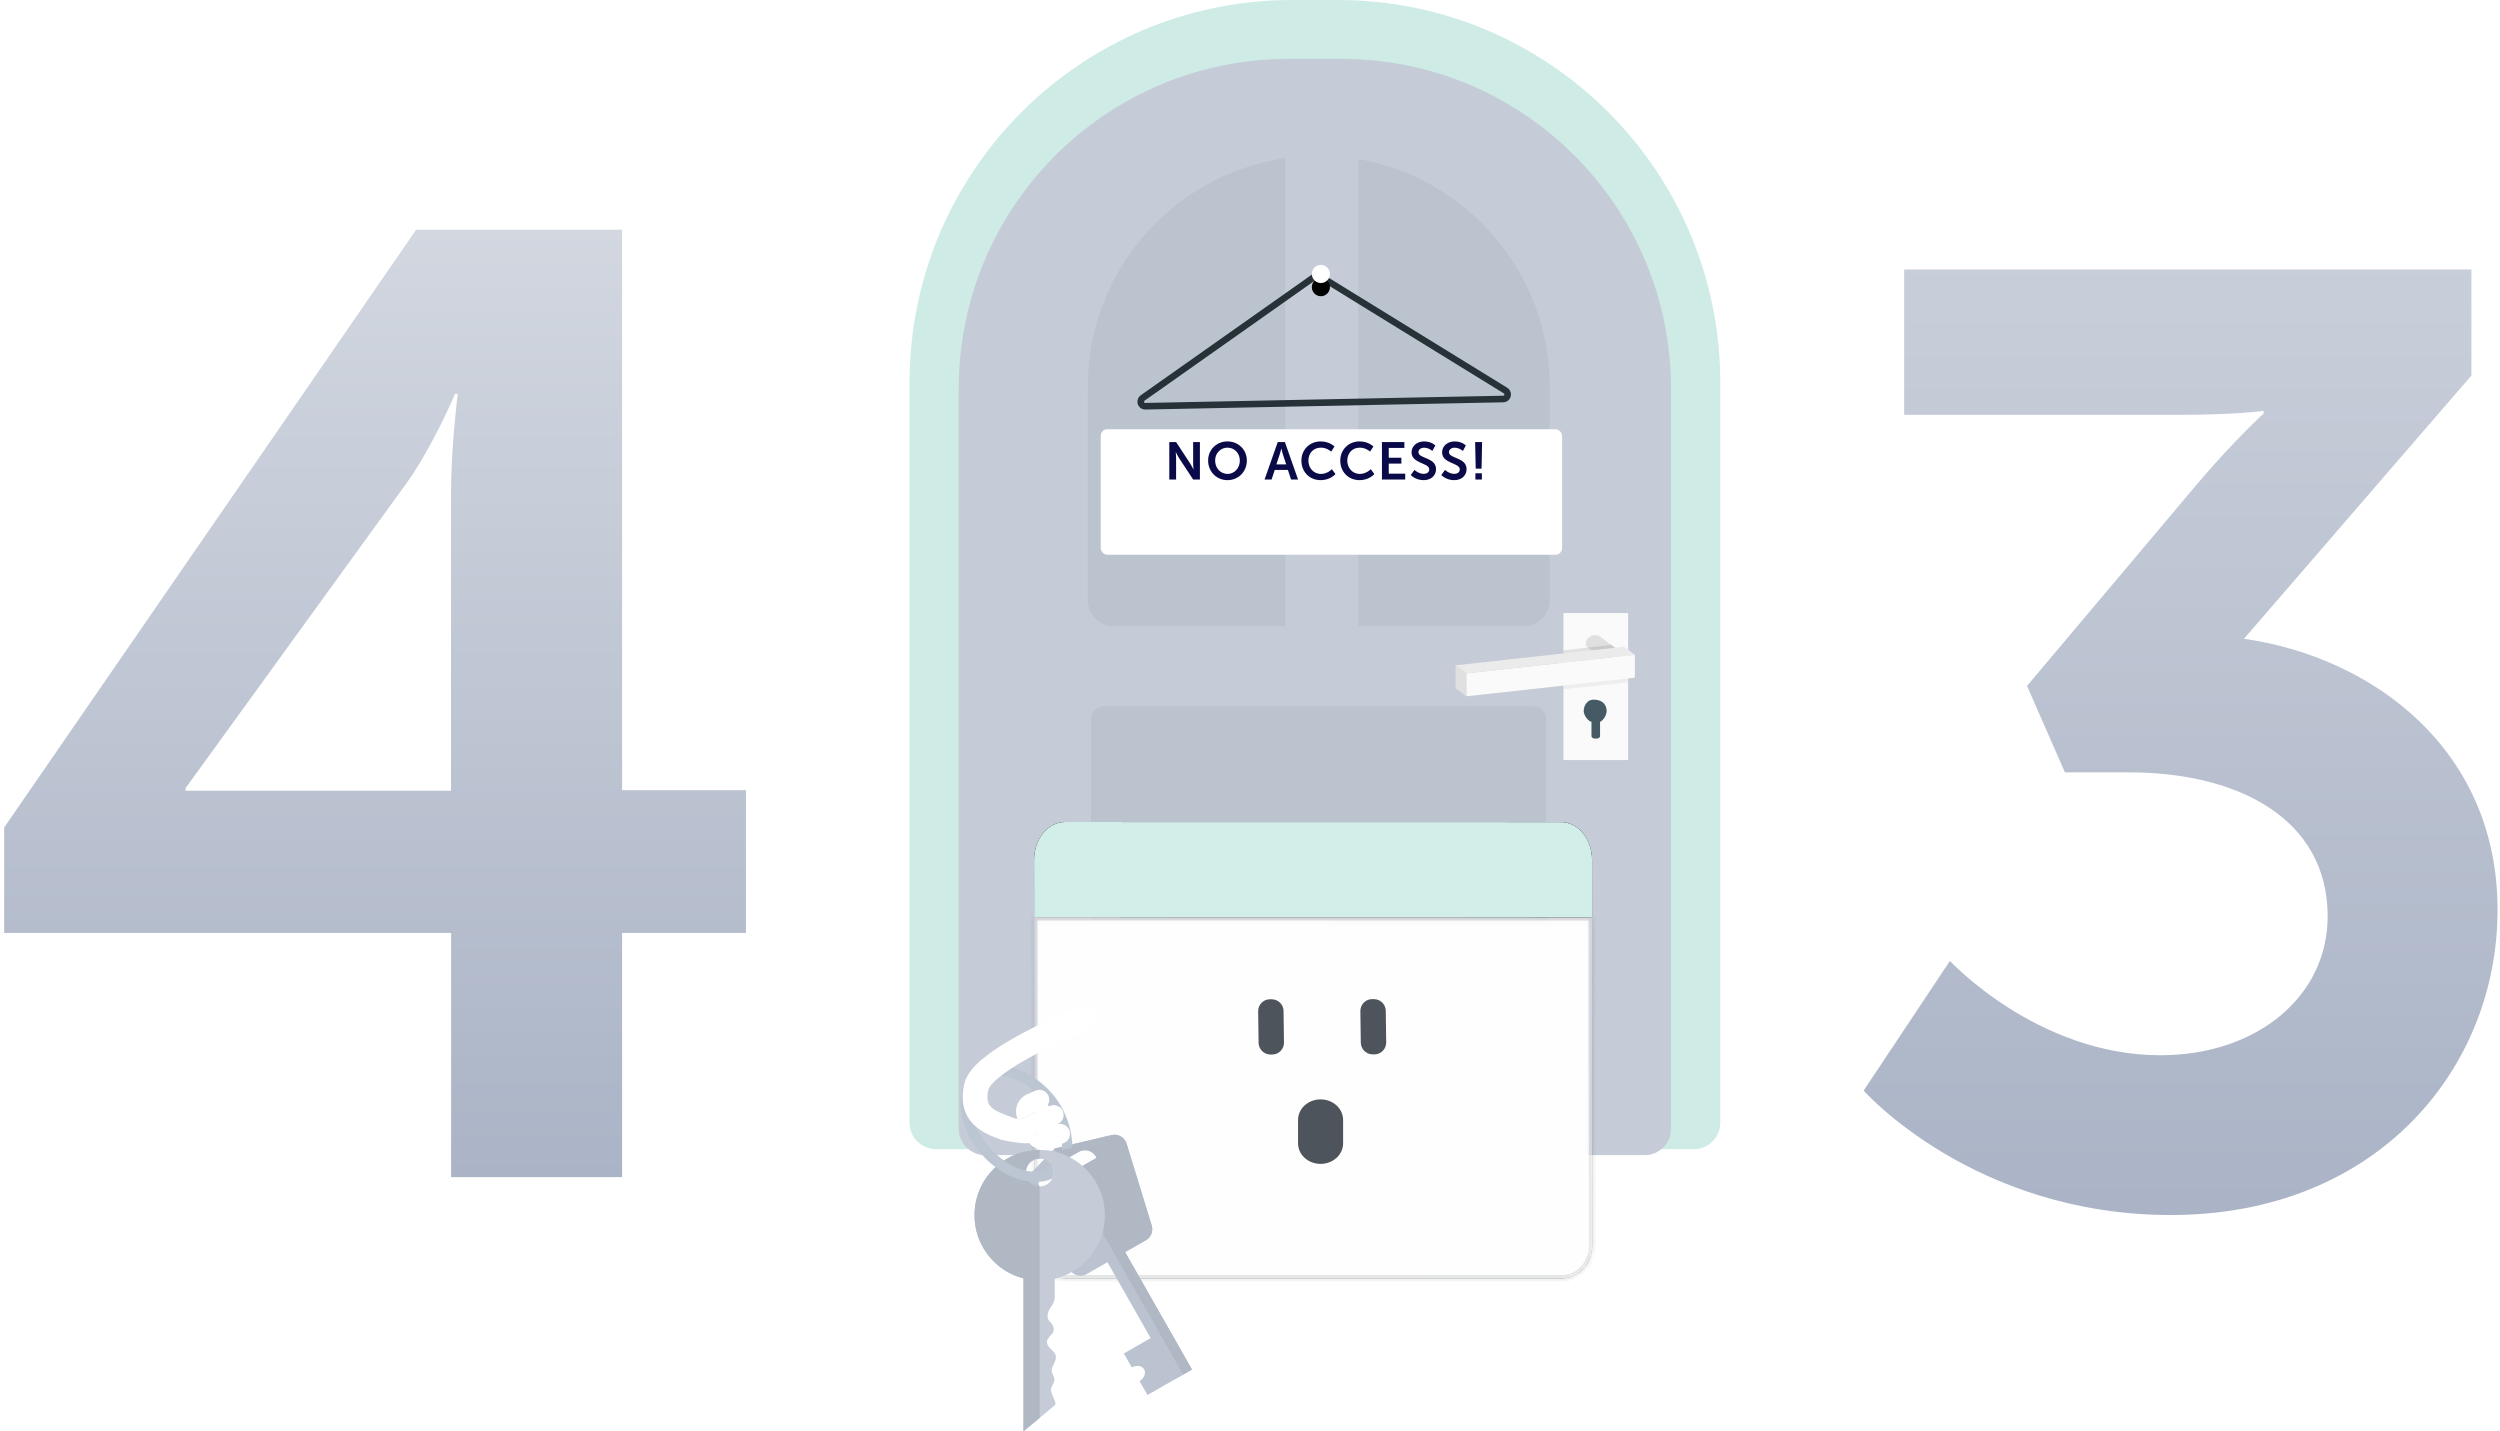 <svg width="379" height="217" viewBox="0 0 379 217" fill="none" xmlns="http://www.w3.org/2000/svg">
<path d="M137.891 58C137.891 25.968 163.859 0 195.891 0H202.794C234.827 0 260.794 25.968 260.794 58V170.209C260.794 172.418 259.003 174.209 256.794 174.209H141.891C139.682 174.209 137.891 172.418 137.891 170.209V58Z" fill="#CFEBE5"/>
<path d="M145.347 58.923C145.347 31.309 167.733 8.923 195.347 8.923H203.328C230.942 8.923 253.328 31.309 253.328 58.923V171.122C253.328 173.331 251.537 175.122 249.328 175.122H149.347C147.138 175.122 145.347 173.331 145.347 171.122V58.923Z" fill="#C5CCD8"/>
<path d="M165.385 109.081C165.385 107.976 166.28 107.081 167.385 107.081H232.404C233.508 107.081 234.404 107.976 234.404 109.081V159.968C234.404 162.177 232.613 163.968 230.404 163.968H169.385C167.176 163.968 165.385 162.177 165.385 159.968V109.081Z" fill="#BBC3CF"/>
<path fill-rule="evenodd" clip-rule="evenodd" d="M194.834 23.971C177.907 26.435 164.906 41.009 164.906 58.62V90.944C164.906 93.153 166.697 94.944 168.906 94.944H194.834V23.971ZM205.919 94.944H230.936C233.146 94.944 234.936 93.153 234.936 90.944V58.62C234.936 41.326 222.4 26.961 205.919 24.116V94.944Z" fill="#BBC3CF"/>
<path d="M237.02 92.94H246.827V115.224H237.02V92.94Z" fill="#FAFAFA"/>
<path opacity="0.05" d="M246.827 99.072L237.02 100.129V104.489L246.827 103.439V99.072Z" fill="black"/>
<path d="M240.779 98.245L245.273 101.582L247.072 99.851L242.578 96.513C242.352 96.339 242.032 96.256 241.674 96.298C240.967 96.374 240.402 96.924 240.402 97.521C240.411 97.814 240.553 98.071 240.779 98.245Z" fill="#E0E0E0"/>
<path opacity="0.1" d="M237.02 100.17L244.17 100.754V99.169L245.913 98.981L244.274 97.765L237.02 98.585V100.17Z" fill="black"/>
<path d="M222.294 102.083V105.559L247.845 102.736V99.26L222.294 102.083Z" fill="#FAFAFA"/>
<path d="M222.294 102.082L220.664 100.866V104.349L222.294 105.559V102.082Z" fill="#E0E0E0"/>
<path d="M247.845 99.26L246.205 98.043L220.664 100.866L222.294 102.083L247.845 99.26Z" fill="#EBEBEB"/>
<path d="M240.089 107.799C240.089 107.003 240.609 106.063 241.583 106.063C243.077 106.063 243.568 106.987 243.568 107.765C243.568 108.342 243.153 109.157 242.569 109.435V111.576C242.569 111.84 242.313 111.972 242.013 111.972L241.812 111.972C241.519 111.972 241.269 111.832 241.269 111.576V109.435C240.685 109.296 240.089 108.383 240.089 107.799Z" fill="#455A64"/>
<path opacity="0.732" d="M282.527 165.335C282.527 165.335 299.172 184.197 329.093 184.197C360.401 184.197 378.63 161.96 378.63 137.936C378.63 113.515 359.608 99.617 340.189 96.837L374.667 56.929V40.847H288.67V62.886H330.678C339 62.886 343.161 62.29 343.161 62.29V62.687C343.161 62.687 338.604 66.857 333.056 73.409L307.296 103.985L313.043 117.089H322.752C339.198 117.089 352.871 124.038 352.871 138.929C352.871 151.04 342.171 159.975 327.508 159.975C308.881 159.975 295.605 145.679 295.605 145.679L282.527 165.335Z" fill="url(#paint0_linear_218_8239)"/>
<path opacity="0.732" d="M94.309 178.45V141.433H113.086V119.789H94.309V34.831H63.083L0.63 125.453V141.433H68.389V178.45H94.309ZM68.372 119.88H28.137V119.47L61.803 73.008C65.703 67.482 68.988 59.704 68.988 59.704H69.398C69.398 59.704 68.372 67.686 68.372 74.85V119.88Z" fill="url(#paint1_linear_218_8239)"/>
<mask id="mask0_218_8239" style="mask-type:alpha" maskUnits="userSpaceOnUse" x="156" y="139" width="86" height="55">
<path d="M156.761 139.038L241.356 139.057L241.39 188.838C241.391 191.587 239.289 193.816 236.693 193.815L161.498 193.798C158.902 193.797 156.796 191.568 156.794 188.819L156.761 139.038Z" fill="white"/>
</mask>
<g mask="url(#mask0_218_8239)">
<path d="M156.761 139.038L241.356 139.057L241.39 188.838C241.391 191.587 239.289 193.816 236.693 193.815L161.498 193.798C158.902 193.797 156.796 191.568 156.794 188.819L156.761 139.038Z" fill="black"/>
<path d="M156.761 139.038L241.356 139.057L241.39 188.838C241.391 191.587 239.289 193.816 236.693 193.815L161.498 193.798C158.902 193.797 156.796 191.568 156.794 188.819L156.761 139.038Z" fill="#FEFEFE" stroke="#242A33" stroke-opacity="0.15"/>
<path d="M203.616 169.783C203.616 168.062 202.087 166.667 200.2 166.667C198.313 166.667 196.783 168.062 196.783 169.783L196.783 173.331C196.783 175.052 198.313 176.447 200.2 176.447C202.087 176.447 203.616 175.052 203.616 173.331L203.616 169.783Z" fill="#4E545C"/>
</g>
<path d="M161.462 124.619L236.653 124.632C239.248 124.632 241.354 127.212 241.356 130.393L241.361 139.034L156.771 139.02L156.766 130.379C156.764 127.198 158.866 124.619 161.462 124.619Z" fill="black"/>
<path d="M161.462 124.619L236.653 124.632C239.248 124.632 241.354 127.212 241.356 130.393L241.361 139.034L156.771 139.02L156.766 130.379C156.764 127.198 158.866 124.619 161.462 124.619Z" fill="#D1EEE8"/>
<path fill-rule="evenodd" clip-rule="evenodd" d="M192.549 151.489L192.815 151.492C193.787 151.504 194.573 152.291 194.586 153.265L194.652 158.049C194.666 159.04 193.875 159.855 192.885 159.867C192.87 159.868 192.855 159.868 192.84 159.867L192.574 159.864C191.602 159.852 190.816 159.066 190.803 158.092L190.737 153.308C190.723 152.316 191.514 151.502 192.504 151.489C192.519 151.489 192.534 151.489 192.549 151.489Z" fill="#4E545C"/>
<path fill-rule="evenodd" clip-rule="evenodd" d="M208.043 151.467L208.31 151.47C209.282 151.482 210.068 152.268 210.081 153.242L210.147 158.026C210.161 159.018 209.369 159.832 208.38 159.845C208.365 159.845 208.35 159.845 208.335 159.845L208.069 159.842C207.097 159.83 206.311 159.043 206.297 158.069L206.232 153.285C206.218 152.294 207.009 151.479 207.998 151.467C208.013 151.467 208.028 151.467 208.043 151.467Z" fill="#4E545C"/>
<path d="M168.716 186.57L180.706 207.624L178.028 209.156L166.038 188.102L168.716 186.57Z" fill="#BBC3D0"/>
<path d="M173.451 207.596C173.125 207.026 172.285 206.896 171.576 207.301L170.371 205.183L175.779 202.091L179.363 208.389L173.954 211.481L172.749 209.363C173.459 208.958 173.77 208.166 173.451 207.596Z" fill="#BBC3D0"/>
<path d="M153.686 180.55L159.853 174.125L168.515 172.076C169.497 171.839 170.493 172.417 170.793 173.384L174.599 185.785C174.865 186.645 174.495 187.576 173.715 188.021L169.233 190.583L164.752 193.145C163.972 193.597 162.987 193.437 162.376 192.771L153.661 183.182C152.974 182.426 152.99 181.279 153.686 180.55ZM157.807 180.353L166.258 175.524L166.156 175.341C165.628 174.419 164.456 174.094 163.536 174.624L158.422 177.545C157.502 178.074 157.178 179.248 157.706 180.17L157.807 180.353Z" fill="#BBC3D0"/>
<path d="M179.362 208.387L162.029 177.939L166.25 175.524L166.149 175.341C165.621 174.42 164.449 174.095 163.529 174.624L160.972 176.088L159.852 174.125L168.515 172.076C169.498 171.84 170.493 172.417 170.793 173.384L174.599 185.785C174.866 186.646 174.495 187.577 173.715 188.021L170.568 189.813L180.704 207.617L179.362 208.387Z" fill="#AFB8C3"/>
<path d="M155.156 217C155.156 217 159.807 213.118 159.9 213.039C160.338 212.679 159.167 211.152 159.325 210.576C159.44 210.144 159.828 209.611 159.857 209.193C159.893 208.733 159.469 208.322 159.44 207.854C159.397 207.047 160.216 206.363 160.058 205.535C159.9 204.721 158.764 204.376 158.714 203.497C158.671 202.597 159.979 202.338 159.706 201.25C159.483 200.343 158.671 200.336 158.829 199.277C158.922 198.622 159.267 198.254 159.598 197.714C159.929 197.174 159.9 196.8 159.9 196.137C159.9 194.581 159.9 193.033 159.9 191.478C159.9 191.449 159.9 191.42 159.9 191.391H155.156V217Z" fill="#C5CCD8"/>
<path d="M157.614 174.324C163.07 174.324 167.497 178.76 167.497 184.226C167.497 189.692 163.07 194.128 157.614 194.128C152.159 194.128 147.732 189.692 147.732 184.226C147.732 178.76 152.159 174.324 157.614 174.324ZM157.614 179.869C158.779 179.869 159.72 178.926 159.72 177.759C159.72 176.592 158.779 175.649 157.614 175.649C156.45 175.649 155.509 176.592 155.509 177.759C155.509 178.926 156.45 179.869 157.614 179.869Z" fill="#C5CCD8"/>
<path d="M155.509 177.758C155.509 178.925 156.45 179.868 157.615 179.868V214.947C156.4 215.963 155.156 217 155.156 217V193.804C150.894 192.709 147.732 188.842 147.732 184.225C147.732 178.759 152.159 174.323 157.615 174.323V175.641C156.45 175.648 155.509 176.592 155.509 177.758Z" fill="#AFB8C3"/>
<path d="M148.889 175.088C149.529 175.794 150.219 176.421 150.93 176.946C151.735 177.559 152.576 178.041 153.417 178.401C153.863 178.596 154.308 178.754 154.754 178.877C155.178 178.985 155.602 179.078 156.012 179.121C156.342 179.172 156.673 179.193 157.003 179.193C157.852 179.193 158.649 179.042 159.375 178.732L159.39 178.725C159.433 178.718 159.476 178.696 159.519 178.682C159.519 178.675 159.526 178.675 159.526 178.668V178.66C159.663 178.387 159.735 178.084 159.735 177.76C159.735 177.436 159.663 177.127 159.526 176.846C158.793 177.407 157.873 177.659 156.852 177.645C156.428 177.638 155.976 177.573 155.523 177.472C155.235 177.407 154.948 177.321 154.66 177.22C153.841 176.932 153.014 176.507 152.21 175.938C151.462 175.413 150.736 174.772 150.068 174.03C146.963 170.559 146.258 166.101 148.501 164.077C150.743 162.061 155.099 163.242 158.204 166.706C160.231 168.96 161.115 172.15 160.985 174.296L162.581 173.987C162.595 171.567 161.661 168.197 159.375 165.647C155.688 161.528 150.341 160.296 147.444 162.896C144.555 165.503 145.202 170.969 148.889 175.088Z" fill="#BCC5D2"/>
<path fill-rule="evenodd" clip-rule="evenodd" d="M166.087 153.615C166.483 154.572 166.029 155.669 165.073 156.065C162.561 157.106 158.757 158.798 155.504 160.645C153.873 161.571 152.439 162.503 151.388 163.377C150.249 164.326 149.889 164.94 149.837 165.166C149.634 166.048 149.669 166.62 149.764 166.987C149.854 167.336 150.025 167.607 150.288 167.857C150.921 168.46 151.915 168.834 153.353 169.373C154.321 169.736 157.26 170.276 156.897 171.246C156.535 172.216 156.404 173.147 155.933 173.287C155.215 173.502 151.858 172.818 151.762 172.782C150.591 172.348 148.917 171.727 147.707 170.575C146.999 169.9 146.424 169.032 146.138 167.926C145.857 166.837 145.885 165.636 146.187 164.323C146.538 162.796 147.788 161.496 148.994 160.492C150.289 159.414 151.938 158.357 153.657 157.381C157.104 155.425 161.069 153.664 163.641 152.599C164.596 152.203 165.692 152.658 166.087 153.615Z" fill="white"/>
<path d="M154.269 169.658C153.634 168.216 154.286 166.531 155.727 165.893L156.964 165.345C157.721 165.01 158.606 165.353 158.94 166.11C159.274 166.868 158.931 167.754 158.174 168.089L154.328 169.791L154.269 169.658Z" fill="white"/>
<path d="M154.332 169.799L159.143 167.669C159.9 167.334 160.784 167.676 161.118 168.434C161.452 169.191 161.109 170.077 160.352 170.412L155.541 172.542L154.332 169.799Z" fill="white"/>
<path d="M155.543 172.544L160.117 170.519C160.874 170.184 161.759 170.527 162.093 171.284C162.427 172.042 162.084 172.928 161.327 173.263L159.494 174.074C157.98 174.744 156.211 174.06 155.543 172.544Z" fill="white"/>
<path fill-rule="evenodd" clip-rule="evenodd" d="M199.717 41.647L173.227 60.332C172.922 60.547 172.844 60.975 173.051 61.288C173.178 61.479 173.389 61.591 173.614 61.587L227.904 60.489C228.273 60.481 228.567 60.167 228.56 59.788C228.557 59.55 228.434 59.332 228.237 59.211L199.717 41.647Z" stroke="#263238"/>
<g filter="url(#filter0_d_218_8239)">
<path d="M200.244 42.907C201.002 42.907 201.615 42.291 201.615 41.531C201.615 40.772 201.002 40.156 200.244 40.156C199.487 40.156 198.873 40.772 198.873 41.531C198.873 42.291 199.487 42.907 200.244 42.907Z" fill="black"/>
</g>
<path d="M200.244 42.907C201.002 42.907 201.615 42.291 201.615 41.531C201.615 40.772 201.002 40.156 200.244 40.156C199.487 40.156 198.873 40.772 198.873 41.531C198.873 42.291 199.487 42.907 200.244 42.907Z" fill="white"/>
<g filter="url(#filter1_d_218_8239)">
<rect x="166.868" y="60.072" width="69.945" height="19.023" rx="1" fill="white"/>
</g>
<path d="M177.265 72.695H178.297V69.423C178.297 69.087 178.241 68.543 178.241 68.543H178.257C178.257 68.543 178.513 69.095 178.729 69.423L180.881 72.695H181.905V67.015H180.881V70.295C180.881 70.631 180.937 71.175 180.937 71.175H180.921C180.921 71.175 180.665 70.623 180.449 70.295L178.297 67.015H177.265V72.695ZM183.151 69.815C183.151 71.487 184.415 72.791 186.087 72.791C187.759 72.791 189.023 71.487 189.023 69.815C189.023 68.191 187.759 66.919 186.087 66.919C184.415 66.919 183.151 68.191 183.151 69.815ZM184.215 69.815C184.215 68.695 185.047 67.863 186.087 67.863C187.127 67.863 187.959 68.695 187.959 69.815C187.959 70.983 187.127 71.847 186.087 71.847C185.047 71.847 184.215 70.983 184.215 69.815ZM195.724 72.695H196.788L194.788 67.015H193.708L191.708 72.695H192.772L193.252 71.239H195.244L195.724 72.695ZM194.26 67.999C194.26 67.999 194.38 68.559 194.484 68.879L194.988 70.399H193.5L194.004 68.879C194.116 68.559 194.244 67.999 194.244 67.999H194.26ZM197.29 69.831C197.29 71.503 198.49 72.791 200.226 72.791C201.674 72.791 202.458 71.871 202.458 71.871L201.914 71.127C201.914 71.127 201.25 71.847 200.266 71.847C199.082 71.847 198.354 70.895 198.354 69.815C198.354 68.759 199.058 67.863 200.258 67.863C201.162 67.863 201.81 68.463 201.81 68.463L202.306 67.695C202.306 67.695 201.594 66.919 200.21 66.919C198.538 66.919 197.29 68.183 197.29 69.831ZM203.185 69.831C203.185 71.503 204.385 72.791 206.121 72.791C207.569 72.791 208.353 71.871 208.353 71.871L207.809 71.127C207.809 71.127 207.145 71.847 206.161 71.847C204.977 71.847 204.249 70.895 204.249 69.815C204.249 68.759 204.953 67.863 206.153 67.863C207.057 67.863 207.705 68.463 207.705 68.463L208.201 67.695C208.201 67.695 207.489 66.919 206.105 66.919C204.433 66.919 203.185 68.183 203.185 69.831ZM209.504 72.695H213.032V71.807H210.536V70.279H212.448V69.391H210.536V67.903H212.904V67.015H209.504V72.695ZM213.873 72.015C213.873 72.015 214.569 72.791 215.833 72.791C217.017 72.791 217.705 72.031 217.705 71.127C217.705 69.311 215.033 69.559 215.033 68.551C215.033 68.151 215.409 67.871 215.889 67.871C216.601 67.871 217.145 68.367 217.145 68.367L217.593 67.527C217.593 67.527 217.017 66.919 215.897 66.919C214.809 66.919 213.993 67.623 213.993 68.567C213.993 70.311 216.673 70.135 216.673 71.151C216.673 71.615 216.281 71.839 215.849 71.839C215.049 71.839 214.433 71.239 214.433 71.239L213.873 72.015ZM218.503 72.015C218.503 72.015 219.199 72.791 220.463 72.791C221.647 72.791 222.335 72.031 222.335 71.127C222.335 69.311 219.663 69.559 219.663 68.551C219.663 68.151 220.039 67.871 220.519 67.871C221.231 67.871 221.775 68.367 221.775 68.367L222.223 67.527C222.223 67.527 221.647 66.919 220.527 66.919C219.439 66.919 218.623 67.623 218.623 68.567C218.623 70.311 221.303 70.135 221.303 71.151C221.303 71.615 220.911 71.839 220.479 71.839C219.679 71.839 219.063 71.239 219.063 71.239L218.503 72.015ZM223.717 71.055H224.605L224.685 67.015H223.629L223.717 71.055ZM223.669 72.695H224.653V71.751H223.669V72.695Z" fill="#0A0A48"/>
<defs>
<filter id="filter0_d_218_8239" x="194.873" y="38.156" width="10.742" height="10.751" filterUnits="userSpaceOnUse" color-interpolation-filters="sRGB">
<feFlood flood-opacity="0" result="BackgroundImageFix"/>
<feColorMatrix in="SourceAlpha" type="matrix" values="0 0 0 0 0 0 0 0 0 0 0 0 0 0 0 0 0 0 127 0" result="hardAlpha"/>
<feOffset dy="2"/>
<feGaussianBlur stdDeviation="2"/>
<feColorMatrix type="matrix" values="0 0 0 0 0 0 0 0 0 0 0 0 0 0 0 0 0 0 0.5 0"/>
<feBlend mode="normal" in2="BackgroundImageFix" result="effect1_dropShadow_218_8239"/>
<feBlend mode="normal" in="SourceGraphic" in2="effect1_dropShadow_218_8239" result="shape"/>
</filter>
<filter id="filter1_d_218_8239" x="162.868" y="60.072" width="77.945" height="28.023" filterUnits="userSpaceOnUse" color-interpolation-filters="sRGB">
<feFlood flood-opacity="0" result="BackgroundImageFix"/>
<feColorMatrix in="SourceAlpha" type="matrix" values="0 0 0 0 0 0 0 0 0 0 0 0 0 0 0 0 0 0 127 0" result="hardAlpha"/>
<feOffset dy="5"/>
<feGaussianBlur stdDeviation="2"/>
<feColorMatrix type="matrix" values="0 0 0 0 0 0 0 0 0 0 0 0 0 0 0 0 0 0 0.1 0"/>
<feBlend mode="normal" in2="BackgroundImageFix" result="effect1_dropShadow_218_8239"/>
<feBlend mode="normal" in="SourceGraphic" in2="effect1_dropShadow_218_8239" result="shape"/>
</filter>
<linearGradient id="paint0_linear_218_8239" x1="329.026" y1="-5.577" x2="329.026" y2="182.93" gradientUnits="userSpaceOnUse">
<stop stop-color="#C2C9D5"/>
<stop offset="1" stop-color="#8C99B2"/>
</linearGradient>
<linearGradient id="paint1_linear_218_8239" x1="56.858" y1="34.831" x2="56.858" y2="178.45" gradientUnits="userSpaceOnUse">
<stop stop-color="#C2C9D5"/>
<stop offset="1" stop-color="#8C99B2"/>
</linearGradient>
</defs>
</svg>
